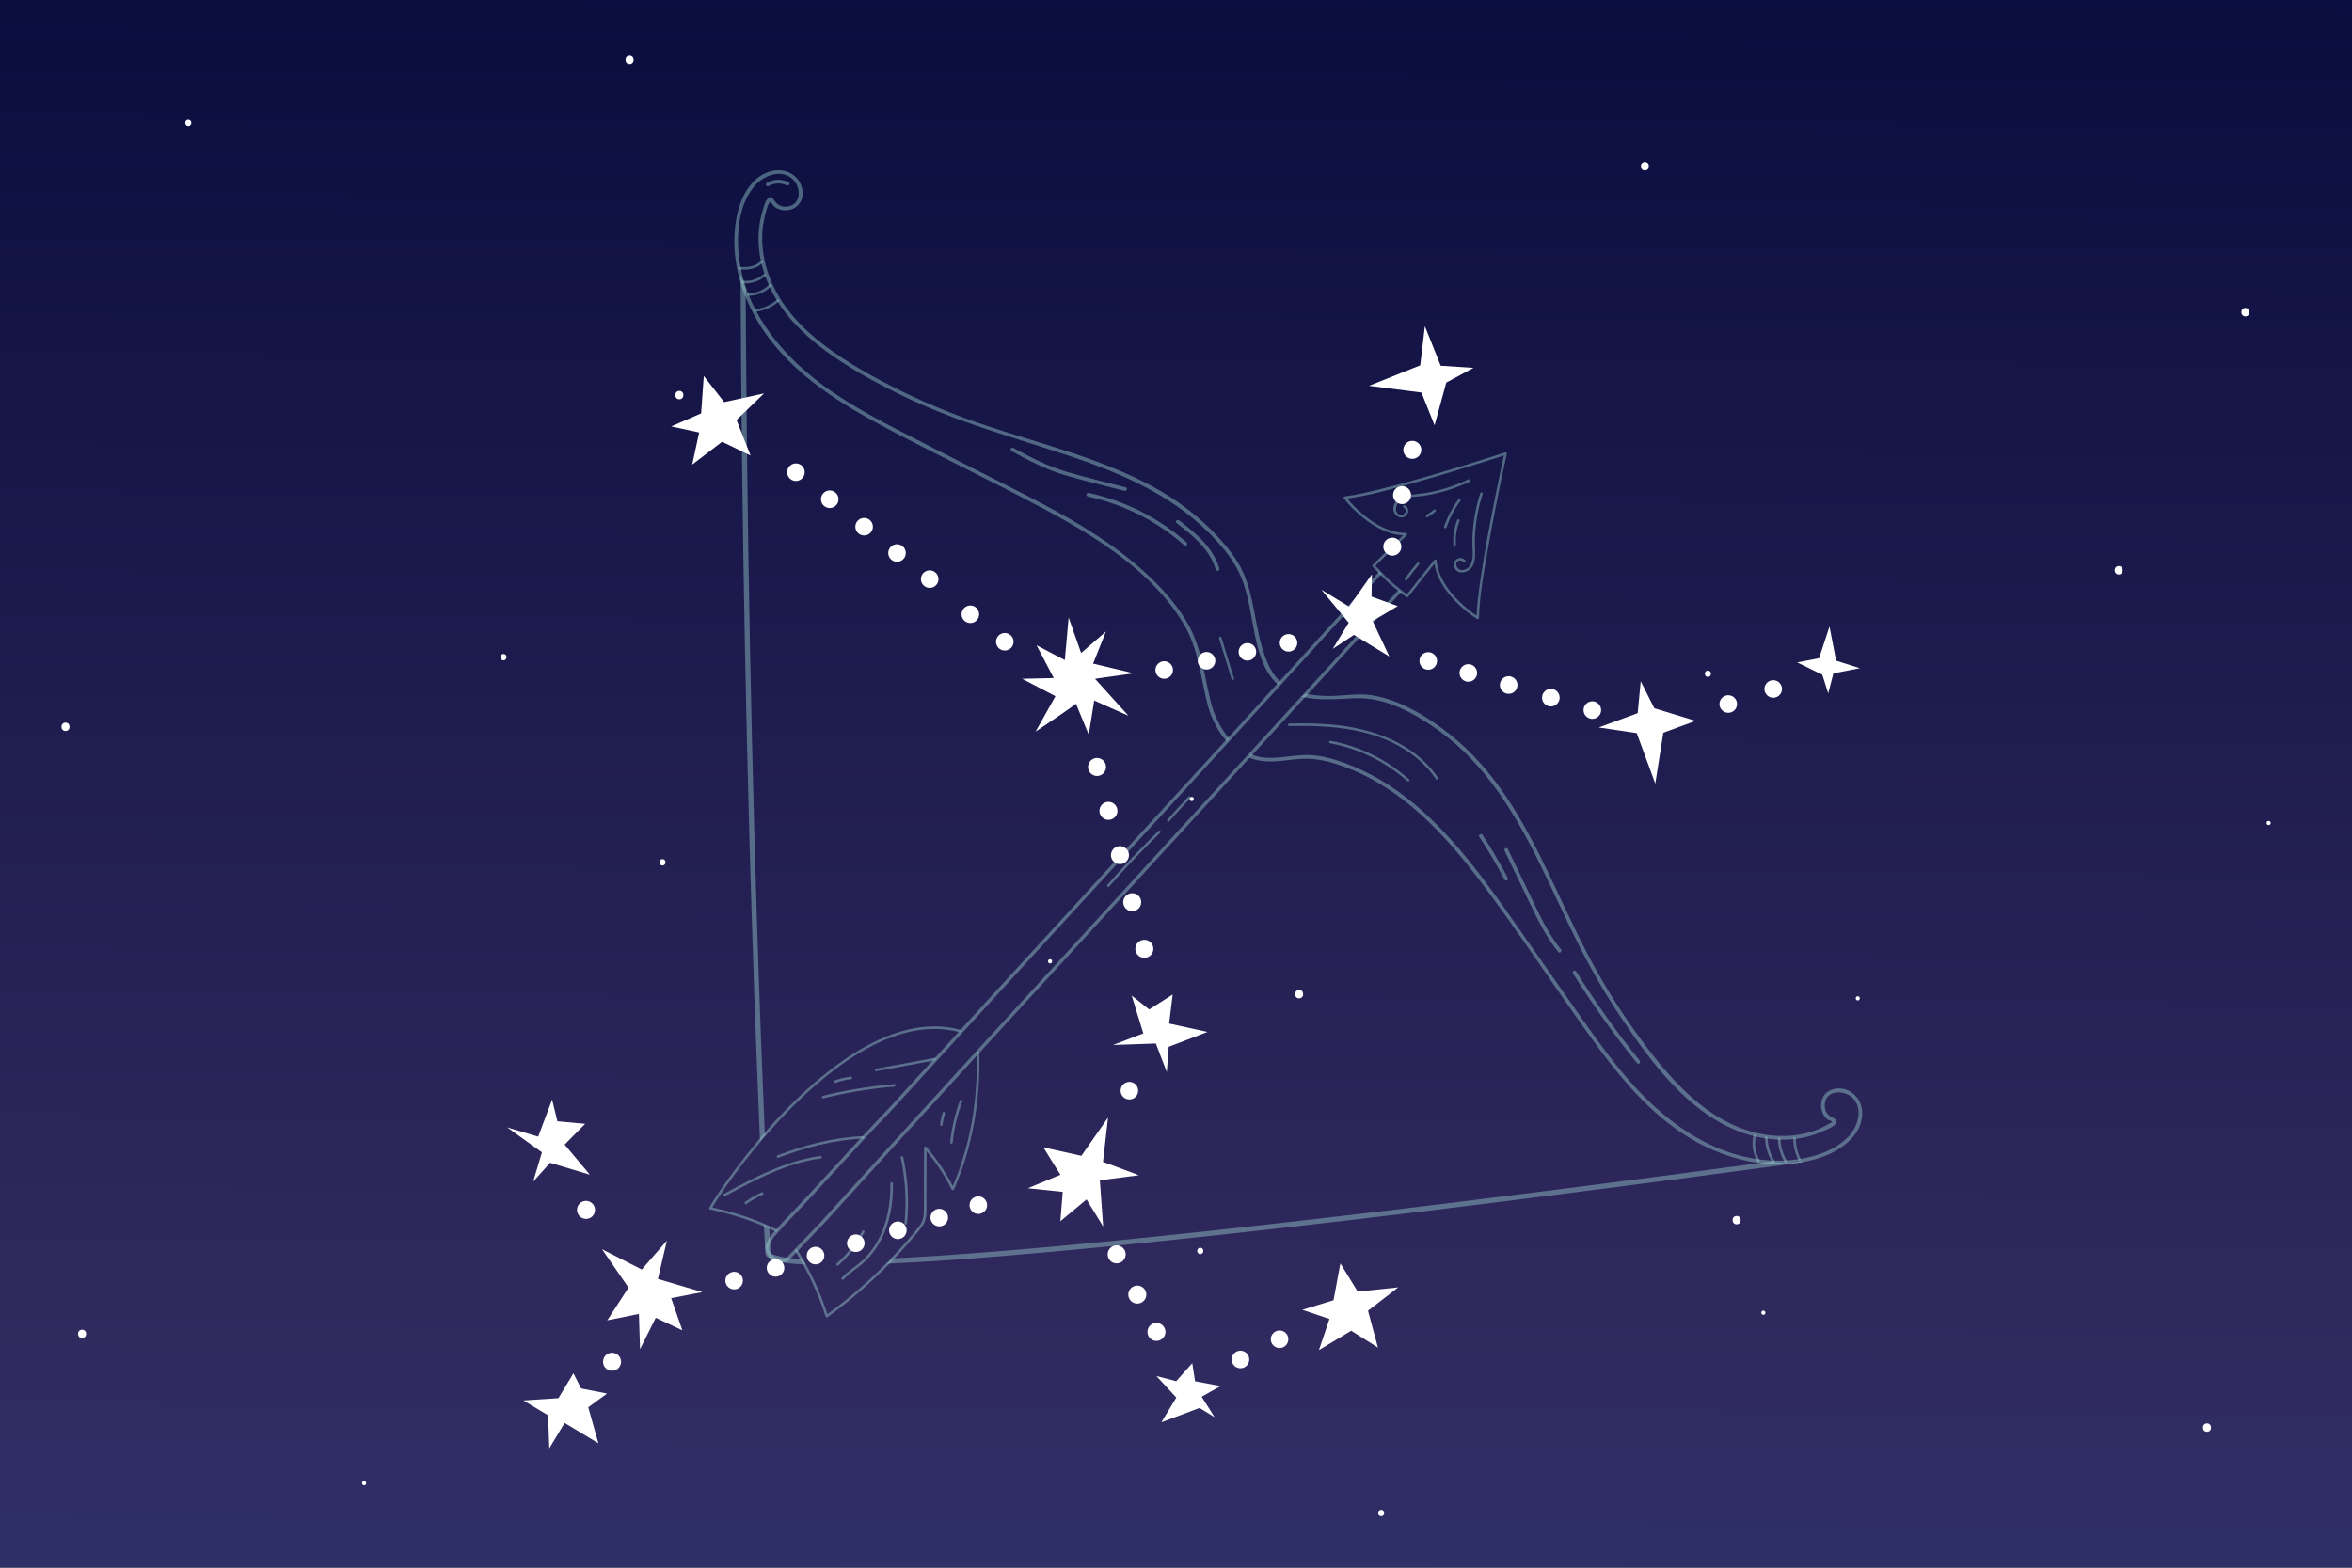 <?xml version="1.0" encoding="UTF-8"?>
<svg xmlns="http://www.w3.org/2000/svg" xmlns:xlink="http://www.w3.org/1999/xlink" viewBox="0 0 1200 800">
  <rect x="0" y="0" width="1200" height="800" fill="#808080" stroke="none"/>
  <defs>
    <style>
      .cls-1 {
        fill: #fff;
      }

      .cls-2 {
        fill: #a1d9d4;
        opacity: .42;
      }

      .cls-3 {
        fill: url(#linear-gradient);
      }
    </style>
    <linearGradient id="linear-gradient" x1="602.81" y1="-184.53" x2="594.43" y2="1557.45" gradientUnits="userSpaceOnUse">
      <stop offset="0" stop-color="#000536"/>
      <stop offset=".49" stop-color="#30295e"/>
      <stop offset="1" stop-color="#215699"/>
    </linearGradient>
  </defs>
  <g id="bg">
    <rect class="cls-3" width="1200" height="800"/>
  </g>
  <g id="object">
    <g>
      <path class="cls-1" d="m346.6,203.76c2.75,0,2.76-4.28,0-4.28s-2.76,4.28,0,4.28h0Z"/>
      <path class="cls-1" d="m321.21,32.78c2.75,0,2.76-4.28,0-4.28s-2.76,4.28,0,4.28h0Z"/>
      <path class="cls-1" d="m96.06,64.41c2.06,0,2.07-3.21,0-3.21s-2.07,3.21,0,3.21h0Z"/>
      <path class="cls-1" d="m256.88,336.96c2.06,0,2.07-3.21,0-3.21s-2.07,3.21,0,3.21h0Z"/>
      <path class="cls-1" d="m612.38,639.97c2.06,0,2.07-3.21,0-3.21s-2.07,3.21,0,3.21h0Z"/>
      <path class="cls-1" d="m1080.97,293.15c2.75,0,2.76-4.28,0-4.28s-2.76,4.28,0,4.28h0Z"/>
      <path class="cls-1" d="m871.38,345.42c2.06,0,2.07-3.21,0-3.21s-2.07,3.21,0,3.21h0Z"/>
      <path class="cls-1" d="m839.22,86.95c2.75,0,2.76-4.28,0-4.28s-2.76,4.28,0,4.28h0Z"/>
      <path class="cls-1" d="m1145.62,161.43c2.75,0,2.76-4.28,0-4.28s-2.76,4.28,0,4.28h0Z"/>
      <path class="cls-1" d="m1157.47,421.06c1.38,0,1.38-2.14,0-2.14s-1.38,2.14,0,2.14h0Z"/>
      <path class="cls-1" d="m947.83,510.53c1.38,0,1.38-2.14,0-2.14s-1.38,2.14,0,2.14h0Z"/>
      <path class="cls-1" d="m608.03,408.8c1.38,0,1.38-2.14,0-2.14s-1.38,2.14,0,2.14h0Z"/>
      <path class="cls-1" d="m535.76,491.64c1.38,0,1.38-2.14,0-2.14s-1.38,2.14,0,2.14h0Z"/>
      <path class="cls-1" d="m899.67,670.96c1.38,0,1.38-2.14,0-2.14s-1.38,2.14,0,2.14h0Z"/>
      <path class="cls-1" d="m704.69,773.69c2.06,0,2.07-3.21,0-3.21s-2.07,3.21,0,3.21h0Z"/>
      <path class="cls-1" d="m185.78,757.94c1.38,0,1.38-2.14,0-2.14s-1.38,2.14,0,2.14h0Z"/>
      <path class="cls-1" d="m41.89,682.83c2.75,0,2.76-4.28,0-4.28s-2.76,4.28,0,4.28h0Z"/>
      <path class="cls-1" d="m886.04,624.79c2.75,0,2.76-4.28,0-4.28s-2.76,4.28,0,4.28h0Z"/>
      <path class="cls-1" d="m1126.01,730.65c2.75,0,2.76-4.28,0-4.28s-2.76,4.28,0,4.28h0Z"/>
      <path class="cls-1" d="m33.43,373.04c2.75,0,2.76-4.28,0-4.28s-2.76,4.28,0,4.28h0Z"/>
      <path class="cls-1" d="m662.82,509.46c2.75,0,2.76-4.28,0-4.28s-2.76,4.28,0,4.28h0Z"/>
      <path class="cls-1" d="m337.99,441.64c2.06,0,2.07-3.21,0-3.21s-2.07,3.21,0,3.21h0Z"/>
    </g>
    <g>
      <g>
        <path class="cls-2" d="m387.77,582.25c.82-.99,1.65-1.97,2.47-2.96-.65-15.26-1.27-30.53-1.85-45.8-.88-23.39-1.68-46.78-2.4-70.18-.87-28.19-1.63-56.37-2.3-84.56-.77-32.55-1.4-65.1-1.9-97.66-.56-36.56-.96-73.13-1.2-109.69-.05-8.01-.09-16.01-.13-24.02-.96-2.34-1.85-4.79-2.62-7.31.12,30,.34,60,.68,90,.39,34.61.93,69.21,1.61,103.82.6,30.58,1.32,61.17,2.17,91.74.71,25.75,1.5,51.5,2.39,77.24.71,20.61,1.49,41.22,2.33,61.83.24,5.85.49,11.7.74,17.55Z"/>
        <path class="cls-2" d="m914.79,593.48c-3.14.27-6.31-.03-9.4-.53-.38-.06-.68-.2-.92-.38-6.55.89-13.1,1.78-19.66,2.66-12.44,1.67-24.89,3.32-37.33,4.96-15.78,2.07-31.57,4.12-47.36,6.14-18.25,2.33-36.5,4.62-54.76,6.87-19.61,2.41-39.22,4.78-58.84,7.08-20.1,2.36-40.21,4.65-60.33,6.85-19.74,2.16-39.49,4.24-59.25,6.19-18.26,1.8-36.53,3.49-54.81,5-15.93,1.31-31.87,2.49-47.83,3.38-2.96.16-5.92.32-8.89.46-.92,1.16-2,2.05-3.21,2.73,11.41-.5,22.81-1.2,34.2-2,17.29-1.22,34.55-2.67,51.81-4.24,19.26-1.76,38.5-3.67,57.74-5.68,20.1-2.1,40.19-4.31,60.28-6.59,20.17-2.29,40.32-4.66,60.47-7.09,19.09-2.3,38.17-4.65,57.25-7.05,17.23-2.16,34.45-4.36,51.66-6.6,14.25-1.85,28.49-3.72,42.74-5.61,10.48-1.39,20.96-2.8,31.43-4.22,5.63-.76,11.25-1.53,16.87-2.31.72-.1,1.43-.2,2.15-.3.54-.07.82-.39.91-.77-1.62.46-3.24.91-4.93,1.05Z"/>
        <path class="cls-2" d="m410.36,644.12c-.09-.09-.19-.19-.29-.28-.41-.38-.61-.8-.66-1.22-2.82-.19-5.62-.46-8.4-.89-2.18-.33-5.17-.93-6.76-1.67-.34-.16-.7-.43-1.05-.55,0,0,0,0-.01,0,.06.13.07.31-.07.57.06-.13.02-.39-.02-.61-.45-.18-.2-.25-.01-.1,0-.05-.02-.11-.01-.15.06-4.31-.34-8.69-.64-13.02-.05-.02-.11-.04-.17-.06-.23-.04-.46-.12-.7-.24-.14-.08-.29-.15-.44-.22-.47-.21-.93-.43-1.39-.68.16,3.14.31,6.29.48,9.43.09,1.69.11,3.4.27,5.09.14,1.51,1.14,2.18,2.48,2.79,5.4,2.5,12.14,2.63,17.98,2.93-.23-.37-.43-.74-.6-1.12Z"/>
      </g>
      <g>
        <g>
          <path class="cls-2" d="m627.28,376.99c-4.33-4.91-7.41-11.16-9.19-17.48-3.69-14-4.71-28.48-12.1-41.31-7.03-12.2-17.37-22.72-28.18-31.61-22.91-18.86-50.06-31.66-76.33-45.05-13.88-7.08-27.79-14.1-41.64-21.25-12.32-6.35-24.55-12.96-35.96-20.86-22.52-15.58-41.98-37.53-46.46-65.4-2.01-12.52-1.11-28.83,7.42-38.99,4.43-5.27,13.34-9.03,19.32-3.87,4.91,4.24,4.86,13.73-2.92,14.27-3,.21-4.83-1.09-6.38-3.43-.74-1.13-1.55-2.04-2.89-.93-1.68,1.39-2.62,5.58-3.19,7.57-.85,2.94-1.38,5.98-1.63,9.03-1.03,12.56,2.8,25.39,9.45,35.99,7.07,11.26,17.19,20.28,28.03,27.82,11.82,8.21,24.64,15.11,37.61,21.32,27,12.92,55.64,20.6,83.92,30.04,27.75,9.26,55.11,21.39,74.97,43.61,4.96,5.55,9.45,11.5,12.25,18.45,2.52,6.26,3.82,12.92,5.06,19.53,2.19,11.65,4.22,26.8,13.72,35.08.29-.59.84-1.03,1.66-1.09-5.01-4.25-7.6-10.61-9.53-16.83-2.07-6.67-3.22-13.55-4.54-20.4-1.3-6.7-2.87-13.38-5.75-19.6-2.91-6.26-7.25-11.74-11.85-16.85-9.66-10.71-21.33-19.53-33.98-26.42-26.48-14.4-56.01-21.48-84.42-30.93-15.18-5.05-30.01-11-44.36-18.09-13.3-6.57-26.53-13.83-38.39-22.79-11.41-8.61-21.7-19.33-27.38-32.63-2.81-6.58-4.53-13.68-4.73-20.85-.1-3.5.16-7.01.85-10.44.28-1.39,1.84-9.59,3.52-9.53-.03,0,1.47,2.09,1.68,2.27.65.58,1.41,1.01,2.21,1.33,1.94.78,4.15.87,6.16.32,4.29-1.17,6.67-5.2,6.18-9.54-.53-4.67-3.93-8.72-8.44-10.04-5.53-1.62-11.62.56-15.73,4.37-9.01,8.37-11.14,23.33-10.55,35,.64,12.92,4.98,25.48,11.45,36.61,14.28,24.53,38.77,40.46,63.21,53.57,27.69,14.85,56.15,28.22,83.82,43.08,26.58,14.28,54.66,31.74,70.6,58.26,7.73,12.87,8.67,27.54,12.4,41.7,1.91,6.78,5.18,13.45,9.9,18.66.07-.7.44-1.36,1.11-1.68Z"/>
          <path class="cls-2" d="m949.98,566.18c-.68-4.97-4.01-9.1-8.93-10.39-4.28-1.12-9.28.29-11.16,4.57-1.56,3.56-.73,8.43,2.47,10.83.56.42,1.86.67,2.29,1.12.36.37-.56.62-1.12.96-.76.46-1.52.9-2.31,1.32-3.17,1.68-6.56,2.92-10.04,3.76-6.91,1.66-14.19,1.73-21.19.56-14.23-2.38-26.81-9.9-37.42-19.44-10.81-9.72-19.87-21.33-28.3-33.12-9.18-12.83-17.43-26.32-24.71-40.32-13.77-26.47-24.43-54.66-41.13-79.54-8.05-11.99-17.53-22.93-28.89-31.89-11.19-8.81-24.82-17.29-39.08-19.73-7.49-1.28-15.03.32-22.55.31-3.87,0-8.06-.35-12.08-1.25-.26.76-.91,1.37-1.95,1.37-.05,0-.1-.01-.15-.02-.03.04-.07.07-.1.11,8.86,2.32,18.84,1.31,27.66.93,15.47-.66,30.11,7.53,42.37,16.23,24.13,17.13,39.41,42.72,52.23,68.8,6.42,13.06,12.34,26.36,18.85,39.38,6.68,13.38,14.13,26.35,22.47,38.76,14.88,22.12,32.8,46.54,58.2,57.16,11.2,4.68,23.92,6.36,35.83,3.63,2.94-.68,5.8-1.64,8.55-2.89,1.89-.86,5.85-2.23,6.9-4.2.73-1.36-.11-2.05-1.26-2.61-2.88-1.4-4.52-3.21-4.43-6.67.19-7.69,9.72-8.02,14.18-3.67,5.95,5.82,2.41,15.48-2.72,20.42-9.55,9.19-25.01,12.03-37.78,11.57-28.47-1.03-52.76-17.88-71.26-38.36-9.47-10.48-17.77-21.93-25.89-33.47-9.17-13.02-18.27-26.08-27.41-39.12-16.57-23.65-32.85-48.12-54.5-67.52-10.32-9.25-21.9-17.15-34.72-22.5-6.49-2.7-13.32-5.04-20.34-5.8-7.99-.87-15.85,1.59-23.83,1.27-3.14-.13-6.04-.8-8.71-1.9.03.66-.21,1.34-.71,1.77,1.15.47,2.33.87,3.57,1.18,7.42,1.9,15,.02,22.47-.51,8.26-.58,16.14,1.59,23.8,4.5,28.68,10.9,50.21,34.21,68.29,58.16,19.1,25.32,36.47,51.94,54.95,77.71,16.04,22.39,34.24,45.08,59.54,57.37,11.89,5.77,25.08,9.3,38.35,9.11,12.18-.17,26.48-3.44,35.52-12.16,4.23-4.08,6.97-9.84,6.16-15.81Z"/>
        </g>
        <path class="cls-2" d="m622.08,290.13c-3.07-10.79-11.98-18-20.49-24.59-.95-.74-2.29.59-1.34,1.34,8.22,6.37,17.03,13.32,20,23.76.33,1.17,2.16.67,1.82-.5h0Z"/>
        <path class="cls-2" d="m605.45,276.85c-14.18-12.53-31.46-21.3-49.96-25.31-1.18-.26-1.69,1.56-.5,1.82,18.18,3.94,35.18,12.5,49.13,24.82.91.8,2.25-.53,1.34-1.34h0Z"/>
        <path class="cls-2" d="m574.27,248.69c-9.95-2.59-19.97-4.98-29.84-7.86-9.73-2.83-18.58-7.41-27.42-12.27-1.07-.59-2.02,1.05-.95,1.63,8.8,4.83,17.62,9.43,27.28,12.28,10.05,2.97,20.29,5.39,30.43,8.03,1.18.31,1.68-1.51.5-1.82h0Z"/>
        <path class="cls-2" d="m402.35,92.98c-3.59-1.76-7.68-1.66-11.16.33-1.05.6-.1,2.24.95,1.63,2.86-1.64,6.28-1.79,9.25-.33,1.09.53,2.05-1.1.95-1.63h0Z"/>
        <path class="cls-2" d="m754.76,427.01c4.64,7.1,8.93,14.42,12.87,21.93.57,1.08,2.2.12,1.63-.95-3.94-7.51-8.24-14.82-12.87-21.93-.66-1.01-2.3-.07-1.63.95h0Z"/>
        <path class="cls-2" d="m767.64,434.17c4.48,9.32,8.96,18.64,13.45,27.96,3.99,8.28,8.1,16.55,13.98,23.69.77.94,2.1-.4,1.34-1.34-5.89-7.15-9.94-15.53-13.93-23.83-4.4-9.14-8.8-18.29-13.19-27.43-.53-1.09-2.16-.14-1.63.95h0Z"/>
        <path class="cls-2" d="m802.55,496.73c9.94,15.93,20.86,31.22,32.67,45.82.76.94,2.09-.4,1.34-1.34-11.71-14.47-22.51-29.65-32.37-45.44-.64-1.03-2.28-.08-1.63.95h0Z"/>
      </g>
      <path class="cls-2" d="m498.34,537.1c.68,23.64-3.19,47.59-12.73,69.32h1.12c-3.81-7.64-8.57-14.74-14.15-21.2-.38-.44-1.1-.07-1.11.46-.03,7.45-.06,14.91-.09,22.36-.01,3.55.07,7.11-.06,10.66-.07,1.85-.32,3.66-1.22,5.31-.83,1.53-1.99,2.85-3.08,4.18-8.44,10.28-17.72,19.87-27.71,28.66-5.71,5.02-11.65,9.77-17.8,14.24.32.13.63.26.95.39-3.79-11.81-9.02-23.1-15.57-33.63-.44-.71-1.56-.06-1.12.65,6.5,10.43,11.68,21.61,15.44,33.32.12.36.6.65.95.39,11.11-8.09,21.56-17.07,31.19-26.88,4.89-4.99,9.58-10.18,14.03-15.56,1.89-2.28,4.03-4.58,4.79-7.52.85-3.3.46-7,.48-10.37.03-8.73.07-17.46.1-26.2-.37.15-.74.31-1.11.46,5.51,6.38,10.18,13.4,13.94,20.94.2.41.93.44,1.12,0,9.64-21.94,13.6-46.09,12.91-69.97-.02-.83-1.32-.84-1.3,0h0Z"/>
      <path class="cls-2" d="m489.82,525.46c-22.97-6.14-46.04,5.39-64.03,18.86-19.18,14.36-35.58,32.46-49.97,51.53-4.95,6.57-9.82,13.3-13.96,20.42-.2.34-.03.86.39.95,11.59,2.44,22.78,6.08,33.43,11.28.75.36,1.4-.75.65-1.12-10.75-5.25-22.04-8.95-33.74-11.41.13.32.26.63.39.95,3.49-6,7.52-11.71,11.63-17.3,6.41-8.72,13.27-17.13,20.54-25.15,8.29-9.14,17.15-17.81,26.78-25.54,9.52-7.64,19.92-14.52,31.31-19.02,11.52-4.56,24.12-6.45,36.24-3.21.81.22,1.15-1.03.34-1.25h0Z"/>
      <path class="cls-2" d="m398.53,644.23c-2.57,0-5.01-1.33-6.43-3.21-1.26-1.89-2.31-4.21-.73-7.38,1.35-2.7,3.3-4.8,5.18-6.82.91-.98,1.85-1.99,2.69-3.05l.05-.06c9.38-9.71,18.27-19.42,26.87-28.81,8.6-9.4,17.5-19.12,26.9-28.84,35.35-38.83,70.6-77.27,104.68-114.44,47.85-52.18,97.33-106.13,145.9-159.91l1.27,1.15c-48.58,53.78-98.06,107.73-145.91,159.92-34.09,37.17-69.33,75.61-104.7,114.45-9.4,9.73-18.29,19.44-26.88,28.83-8.59,9.39-17.48,19.1-26.87,28.81-.88,1.09-1.83,2.12-2.75,3.11-1.88,2.03-3.66,3.94-4.9,6.42-1.12,2.24-.57,3.87.59,5.62,1.61,2.14,4.97,3.38,7.82,1.73,2.88-2.88,5.65-5.81,8.33-8.65,2.71-2.87,5.51-5.84,8.44-8.76,55.8-61.56,111.24-122.03,164.85-180.52,42.68-46.56,86.81-94.7,130.55-142.76l1.27,1.16c-43.74,48.07-87.88,96.21-130.56,142.77-53.61,58.48-109.05,118.96-164.88,180.54-2.94,2.94-5.73,5.9-8.43,8.76-2.71,2.87-5.51,5.84-8.44,8.76l-.17.13c-1.22.73-2.51,1.05-3.77,1.05Z"/>
      <path class="cls-2" d="m754.58,315.31c.4-12.79,2.86-25.61,5.1-38.17,2.24-12.59,4.74-25.14,7.39-37.65.55-2.61,1.11-5.22,1.68-7.82.1-.46-.3-.96-.8-.8-7.07,2.32-14.17,4.54-21.27,6.73-13.64,4.19-27.34,8.24-41.19,11.71-6.38,1.59-12.82,3.16-19.34,4.02-.42.06-.9.53-.56.97,2.77,3.63,6.14,6.9,9.68,9.77,6.26,5.09,13.82,9.21,22.09,9.17-.15-.37-.31-.74-.46-1.11-5.53,5.37-11.05,10.75-16.58,16.12-.25.24-.24.67,0,.92,2.7,2.73,5.29,5.66,8.13,8.23,2.85,2.57,6.02,4.86,9,7.27.25.2.68.3.92,0,4.8-6.04,9.59-12.07,14.39-18.11-.37-.15-.74-.31-1.11-.46.78,8.23,5.6,15.36,11.3,21.09,3.2,3.22,6.79,6.27,10.67,8.66.71.44,1.36-.68.65-1.12-3.59-2.21-6.9-5-9.89-7.94-5.66-5.56-10.66-12.58-11.43-20.69-.05-.49-.72-.94-1.11-.46-4.8,6.04-9.59,12.07-14.39,18.11h.92c-2.99-2.41-6.16-4.7-9-7.27-2.85-2.58-5.43-5.5-8.13-8.23v.92c5.53-5.37,11.05-10.75,16.58-16.12.4-.39.1-1.11-.46-1.11-8.16.04-15.64-4.18-21.75-9.27-3.13-2.61-6.64-6.07-8.89-9.03-.19.32-.37.65-.56.97,12.68-1.68,25.17-5.36,37.44-8.84,12.43-3.52,24.79-7.29,37.1-11.21,2.54-.81,5.08-1.62,7.61-2.45-.27-.27-.53-.53-.8-.8-1.63,7.37-3.15,14.77-4.64,22.18-2.83,14.12-5.52,28.28-7.57,42.54-.92,6.38-1.8,12.82-2,19.28-.03.83,1.27.83,1.3,0Z"/>
      <path class="cls-2" d="m459.57,590.84c2.38,11.02,3.01,22.33,1.88,33.54-.08.83,1.21.82,1.3,0,1.14-11.33.48-22.76-1.92-33.89-.18-.81-1.43-.47-1.25.34h0Z"/>
      <path class="cls-2" d="m454.3,603.91c.09,9.92-1.5,20.01-6.28,28.82-2.16,3.98-4.91,7.63-8.26,10.69-3.31,3.02-7.28,5.24-10.29,8.6-.55.62.36,1.54.92.92,3.24-3.62,7.57-5.97,11.06-9.32,3.21-3.09,5.87-6.75,7.95-10.69,4.69-8.91,6.3-19.03,6.21-29.01,0-.83-1.3-.84-1.3,0h0Z"/>
      <path class="cls-2" d="m439.88,628.22c-3.35,6.25-7.73,11.83-13,16.57-.62.56.3,1.47.92.92,5.35-4.81,9.81-10.49,13.2-16.83.39-.73-.72-1.39-1.12-.65h0Z"/>
      <path class="cls-2" d="m486.08,583.05c.73-7.21,2.39-14.28,4.92-21.07.29-.78-.96-1.12-1.25-.34-2.58,6.9-4.23,14.08-4.97,21.41-.08.83,1.21.82,1.3,0h0Z"/>
      <path class="cls-2" d="m480.96,573.96c.18-1.95.59-3.85,1.19-5.72.26-.8-.99-1.14-1.25-.34-.64,1.98-1.04,3.99-1.24,6.06-.08.83,1.22.82,1.3,0h0Z"/>
      <path class="cls-2" d="m476.57,539.87c-9.92,1.84-19.84,3.69-29.76,5.53-.82.15-.47,1.4.34,1.25,9.92-1.85,19.84-3.69,29.77-5.54.82-.15.47-1.4-.34-1.25h0Z"/>
      <path class="cls-2" d="m456.26,553.22c-12.28,1.03-24.46,3.03-36.43,5.98-.81.2-.47,1.45.34,1.25,11.86-2.92,23.92-4.91,36.09-5.93.83-.07.83-1.37,0-1.3h0Z"/>
      <path class="cls-2" d="m434.13,549.41c-2.88.34-5.66.98-8.37,1.99-.77.29-.44,1.54.34,1.25,2.6-.97,5.27-1.63,8.03-1.95.82-.1.83-1.39,0-1.3h0Z"/>
      <path class="cls-2" d="m440.22,579.78c-14.96.62-29.52,4.48-43.46,9.78-.77.29-.44,1.55.34,1.25,13.83-5.25,28.27-9.11,43.12-9.73.83-.03.84-1.33,0-1.3h0Z"/>
      <path class="cls-2" d="m418.48,589.91c-17.8,2.44-33.83,11.03-49.41,19.48-.73.4-.08,1.52.65,1.12,15.49-8.4,31.41-16.92,49.1-19.35.82-.11.47-1.36-.34-1.25h0Z"/>
      <path class="cls-2" d="m380.81,614.45c2.62-1.9,5.41-3.51,8.37-4.84.76-.34.1-1.46-.65-1.12-2.96,1.32-5.74,2.94-8.37,4.84-.67.48-.02,1.61.65,1.12h0Z"/>
      <path class="cls-2" d="m565.9,452.43c8.34-9.52,17.05-18.7,26.12-27.52.6-.58-.32-1.5-.92-.92-9.07,8.82-17.78,18-26.12,27.52-.55.62.37,1.54.92.92h0Z"/>
      <path class="cls-2" d="m596.51,419.23c3.5-4.03,7.09-7.99,10.76-11.86.57-.6-.34-1.52-.92-.92-3.67,3.88-7.26,7.83-10.76,11.86-.54.63.37,1.55.92.92h0Z"/>
      <path class="cls-2" d="m747.7,286.16c-2.17-3.25-6.98-.49-5.8,3.11,1.49,4.55,7.27,3.08,9.26-.16,1.38-2.25,1.51-4.94,1.44-7.5-.08-3.28-.15-6.54.06-9.82.44-6.71,1.75-13.32,3.81-19.71.26-.8-.99-1.14-1.25-.34-2.63,8.16-4.02,16.7-4.03,25.28,0,3.95,1.14,9.36-1.96,12.49-1.52,1.53-4.44,2.15-5.78.04-.55-.86-.71-2.19.11-2.95.85-.79,2.37-.76,3.03.23.46.69,1.58.04,1.12-.65h0Z"/>
      <path class="cls-2" d="m716.12,259.04c2.41,1.17.52,4.4-1.87,3.64-2.92-.93-2.29-4.62-.63-6.36,2.96-3.1,8.33-2.66,12.23-3.22,8.34-1.19,16.43-3.71,24.02-7.35.75-.36.1-1.48-.65-1.12-5.8,2.78-11.91,4.89-18.2,6.23-3.23.69-6.49,1.13-9.77,1.47-2.59.27-5.28.62-7.47,2.16-1.76,1.24-3,3.2-2.88,5.41.1,1.99,1.44,3.69,3.41,4.11,3.68.78,5.99-4.4,2.46-6.11-.75-.36-1.4.75-.65,1.12h0Z"/>
      <path class="cls-2" d="m742.82,277.9c-.31-4.17.33-8.25,1.88-12.13.31-.77-.94-1.11-1.25-.34-1.59,3.98-2.24,8.2-1.93,12.48.06.83,1.36.83,1.3,0h0Z"/>
      <path class="cls-2" d="m738.02,269.12c1.66-4.88,4.06-9.43,7.14-13.56.5-.67-.63-1.32-1.12-.65-3.15,4.22-5.58,8.88-7.27,13.87-.27.79.98,1.13,1.25.34h0Z"/>
      <path class="cls-2" d="m728.43,263.91c1.41-.84,2.74-1.8,3.99-2.87.64-.54-.28-1.45-.92-.92-1.17.99-2.41,1.88-3.73,2.66-.71.43-.06,1.55.65,1.12h0Z"/>
      <path class="cls-2" d="m717.96,295.9c1.88-2.7,3.89-5.3,6.04-7.79.54-.63-.37-1.55-.92-.92-2.22,2.58-4.3,5.26-6.24,8.06-.48.69.65,1.33,1.12.65h0Z"/>
      <path class="cls-2" d="m678.57,379.3c14.61,2.7,28.3,9.39,39.38,19.29.62.55,1.54-.36.92-.92-11.25-10.05-25.12-16.88-39.95-19.62-.82-.15-1.16,1.1-.34,1.25h0Z"/>
      <path class="cls-2" d="m657.79,370.51c21.7-.51,44.89,1.23,62.89,14.68,4.61,3.45,8.67,7.6,11.9,12.37.47.69,1.59.04,1.12-.65-12.24-18.06-34.08-25.48-54.95-27.23-6.97-.58-13.98-.62-20.97-.46-.83.02-.84,1.32,0,1.3h0Z"/>
      <path class="cls-2" d="m629.58,346.18c-2.13-6.94-4.26-13.88-6.38-20.81-.24-.79-1.49-.46-1.25.34,2.13,6.94,4.26,13.88,6.38,20.81.24.79,1.49.46,1.25-.34h0Z"/>
      <path class="cls-2" d="m377.24,137.54c4.28.19,8.89-.12,11.91-3.55.55-.62-.36-1.54-.92-.92-2.79,3.17-7.06,3.34-10.99,3.17-.83-.04-.83,1.26,0,1.3h0Z"/>
      <path class="cls-2" d="m379.15,144.54c4.18.4,8.23-.96,11.37-3.73.63-.55-.29-1.47-.92-.92-2.9,2.55-6.62,3.72-10.45,3.35-.83-.08-.82,1.22,0,1.3h0Z"/>
      <path class="cls-2" d="m381.8,150.99c4.37-.03,8.47-1.74,11.56-4.84.59-.59-.33-1.51-.92-.92-2.85,2.86-6.6,4.44-10.64,4.46-.83,0-.84,1.3,0,1.3h0Z"/>
      <path class="cls-2" d="m385.33,159.08c4.51-.49,8.62-2.27,12.04-5.26.63-.55-.29-1.46-.92-.92-3.14,2.74-6.98,4.43-11.13,4.88-.82.09-.83,1.38,0,1.3h0Z"/>
      <path class="cls-2" d="m894.61,579.49c-1.01,4.53-.32,9.15,1.97,13.18.41.72,1.53.07,1.12-.65-2.12-3.72-2.77-8-1.84-12.18.18-.81-1.07-1.16-1.25-.34h0Z"/>
      <path class="cls-2" d="m900.51,580.56c.15,4.39,1.37,8.6,3.6,12.39.42.72,1.54.07,1.12-.65-2.11-3.6-3.27-7.56-3.42-11.73-.03-.83-1.32-.84-1.3,0h0Z"/>
      <path class="cls-2" d="m911.62,592.24c-2.02-3.4-3.12-7.14-3.24-11.09-.02-.83-1.32-.84-1.3,0,.12,4.17,1.27,8.16,3.41,11.75.43.72,1.55.06,1.12-.65h0Z"/>
      <path class="cls-2" d="m914.94,581c.02,3.84.9,7.52,2.6,10.95.37.75,1.49.09,1.12-.65-1.6-3.23-2.41-6.69-2.43-10.3,0-.83-1.3-.84-1.3,0h0Z"/>
    </g>
    <g>
      <polygon class="cls-1" points="551.73 589.82 565.33 570.3 562.77 592.9 581.08 599.72 561.15 602.31 562.85 625.9 554.35 612.08 541 623.2 542.21 608.23 524.39 606.36 541.03 599.5 532.32 585.52 551.73 589.82"/>
      <path class="cls-1" d="m714.84,277.87c.6,2.47-.9,4.95-3.37,5.56-2.47.6-4.95-.9-5.56-3.37-.6-2.47.9-4.95,3.37-5.56,2.47-.6,4.95.9,5.56,3.37Z"/>
      <path class="cls-1" d="m719.8,251.56c.6,2.47-.9,4.95-3.37,5.56-2.47.6-4.95-.9-5.56-3.37s.9-4.95,3.37-5.56c2.47-.6,4.95.9,5.56,3.37Z"/>
      <path class="cls-1" d="m725.04,228.47c.6,2.47-.9,4.95-3.37,5.56-2.47.6-4.95-.9-5.56-3.37-.6-2.47.9-4.95,3.37-5.56,2.47-.6,4.95.9,5.56,3.37Z"/>
      <path class="cls-1" d="m573.08,643.26c-1.74,1.85-4.65,1.94-6.5.2-1.85-1.74-1.94-4.65-.2-6.5s4.65-1.94,6.5-.2c1.85,1.74,1.94,4.65.2,6.5Z"/>
      <path class="cls-1" d="m583.61,663.78c-1.74,1.85-4.65,1.94-6.5.2-1.85-1.74-1.94-4.65-.2-6.5,1.74-1.85,4.65-1.94,6.5-.2,1.85,1.74,1.94,4.65.2,6.5Z"/>
      <path class="cls-1" d="m593.38,682.83c-1.74,1.85-4.65,1.94-6.5.2-1.85-1.74-1.94-4.65-.2-6.5,1.74-1.85,4.65-1.94,6.5-.2s1.94,4.65.2,6.5Z"/>
      <path class="cls-1" d="m311.05,699.34c-2.45-.67-3.89-3.2-3.21-5.65.67-2.45,3.2-3.89,5.65-3.21,2.45.67,3.89,3.2,3.21,5.65-.67,2.45-3.2,3.89-5.65,3.21Z"/>
      <path class="cls-1" d="m807.93,362.59c-.13-2.47,1.77-4.58,4.25-4.71,2.47-.13,4.58,1.77,4.71,4.25.13,2.47-1.77,4.58-4.25,4.71-2.47.13-4.58-1.77-4.71-4.25Z"/>
      <path class="cls-1" d="m786.77,356.25c-.13-2.47,1.77-4.58,4.25-4.71,2.47-.13,4.58,1.77,4.71,4.25.13,2.47-1.77,4.58-4.25,4.71s-4.58-1.77-4.71-4.25Z"/>
      <path class="cls-1" d="m765.25,349.81c-.13-2.47,1.77-4.58,4.25-4.71,2.47-.13,4.58,1.77,4.71,4.25.13,2.47-1.77,4.58-4.25,4.71-2.47.13-4.58-1.77-4.71-4.25Z"/>
      <path class="cls-1" d="m744.67,343.64c-.13-2.47,1.77-4.58,4.25-4.71,2.47-.13,4.58,1.77,4.71,4.25.13,2.47-1.77,4.58-4.25,4.71-2.47.13-4.58-1.77-4.71-4.25Z"/>
      <path class="cls-1" d="m724.22,337.52c-.13-2.47,1.77-4.58,4.25-4.71,2.47-.13,4.58,1.77,4.71,4.25.13,2.47-1.77,4.58-4.25,4.71-2.47.13-4.58-1.77-4.71-4.25Z"/>
      <path class="cls-1" d="m581.27,480.39c2.1-1.43,4.96-.88,6.38,1.22,1.43,2.1.88,4.96-1.22,6.38-2.1,1.43-4.96.88-6.38-1.22-1.43-2.1-.88-4.96,1.22-6.38Z"/>
      <path class="cls-1" d="m575.08,456.59c2.1-1.43,4.96-.88,6.38,1.22,1.43,2.1.88,4.96-1.22,6.39-2.1,1.43-4.96.88-6.38-1.22-1.43-2.1-.88-4.96,1.22-6.39Z"/>
      <path class="cls-1" d="m568.83,432.58c2.1-1.43,4.96-.88,6.38,1.22,1.43,2.1.88,4.96-1.22,6.38-2.1,1.43-4.96.88-6.38-1.22-1.43-2.1-.88-4.96,1.22-6.39Z"/>
      <path class="cls-1" d="m562.96,409.99c2.1-1.43,4.96-.88,6.38,1.22,1.43,2.1.88,4.96-1.22,6.38-2.1,1.43-4.96.88-6.38-1.22-1.43-2.1-.88-4.96,1.22-6.39Z"/>
      <path class="cls-1" d="m557.13,387.59c2.1-1.43,4.96-.88,6.38,1.22,1.43,2.1.88,4.96-1.22,6.38-2.1,1.43-4.96.88-6.38-1.22-1.43-2.1-.88-4.96,1.22-6.38Z"/>
      <path class="cls-1" d="m844.05,361.43l21.06,6.43-16.48,6.05-4.1,25.98-9.47-25.78-19.4-2.88,19.89-7.31s1.55-16.27,1.55-16.27c0,0,6.94,13.77,6.94,13.77Z"/>
      <path class="cls-1" d="m737.89,195.25l-5.96,21.79-6.7-16.72-26.76-3.43,26.14-10.47,2.37-19.97,8.08,20.18s16.72,1.11,16.73,1.1c0,0-13.91,7.52-13.91,7.52Z"/>
      <polygon class="cls-1" points="609.72 704.85 622.76 707.31 613.08 712.73 619.68 723.19 611.99 718.48 592.54 725.8 600.16 713.17 590.01 702.19 600.1 704.82 608.3 695.63 609.72 704.85"/>
      <path class="cls-1" d="m548.95,359.1c-2.45,2.12-20.58,14.24-20.58,14.24l10.12-18.06-16.99-8.89,16.13-.37-8.76-16.73,14.41,7.55,1.95-21.71,6.36,18.09,12.67-10.97-6.55,16.4,20.73,4.94-19.75,2.8,17.04,18.86-17.46-7.77-2.79,17.43-6.53-15.8Z"/>
      <polygon class="cls-1" points="368.41 225.44 353.17 237.08 356.71 220.69 342.44 217.6 357.72 210.95 359.08 191.88 369.48 205.2 389.81 200.75 375.8 214.32 382.94 232.46 368.41 225.44"/>
      <path class="cls-1" d="m499.32,314.92c-.81,2.34-3.36,3.58-5.7,2.78s-3.58-3.36-2.78-5.7c.81-2.34,3.36-3.58,5.7-2.78,2.34.81,3.58,3.36,2.78,5.7Z"/>
      <path class="cls-1" d="m516.89,328.95c-.81,2.34-3.36,3.58-5.7,2.78-2.34-.81-3.58-3.36-2.78-5.7.81-2.34,3.36-3.58,5.7-2.78,2.34.81,3.59,3.36,2.78,5.7Z"/>
      <path class="cls-1" d="m410.32,242.42c-.81,2.34-3.36,3.58-5.7,2.78-2.34-.81-3.58-3.36-2.78-5.7.81-2.34,3.36-3.58,5.7-2.78,2.34.81,3.58,3.36,2.78,5.7Z"/>
      <path class="cls-1" d="m427.58,256.22c-.81,2.34-3.36,3.58-5.7,2.78-2.34-.81-3.58-3.36-2.78-5.7.81-2.34,3.36-3.58,5.7-2.78,2.34.81,3.58,3.36,2.78,5.7Z"/>
      <path class="cls-1" d="m445.12,270.24c-.81,2.34-3.36,3.58-5.7,2.78-2.34-.81-3.58-3.36-2.78-5.7s3.36-3.58,5.7-2.78c2.34.81,3.58,3.36,2.78,5.7Z"/>
      <path class="cls-1" d="m461.9,283.66c-.81,2.34-3.36,3.58-5.7,2.78-2.34-.81-3.58-3.36-2.78-5.7.81-2.34,3.36-3.58,5.7-2.78,2.34.81,3.58,3.36,2.78,5.7Z"/>
      <path class="cls-1" d="m478.58,296.99c-.81,2.34-3.36,3.58-5.7,2.78-2.34-.81-3.58-3.36-2.78-5.7.81-2.34,3.36-3.58,5.7-2.78,2.34.81,3.58,3.36,2.78,5.7Z"/>
      <polygon class="cls-1" points="689.38 679.09 672.93 688.95 678.29 673.07 664.45 668.4 680.37 663.5 683.86 644.7 692.7 659.1 713.4 656.94 697.96 668.86 703.03 687.69 689.38 679.09"/>
      <path class="cls-1" d="m649.78,686.7c-1.81-1.69-1.91-4.52-.22-6.33,1.69-1.81,4.52-1.91,6.33-.22s1.91,4.52.22,6.33c-1.69,1.81-4.52,1.91-6.33.22Z"/>
      <path class="cls-1" d="m629.83,697.02c-1.81-1.69-1.91-4.52-.22-6.33,1.69-1.81,4.52-1.91,6.33-.22,1.81,1.69,1.91,4.52.22,6.33-1.69,1.81-4.52,1.91-6.33.22Z"/>
      <path class="cls-1" d="m885.29,356.5c1.53,1.95,1.19,4.76-.76,6.29-1.95,1.53-4.76,1.19-6.29-.76-1.53-1.95-1.19-4.76.76-6.29,1.95-1.53,4.76-1.19,6.29.76Z"/>
      <path class="cls-1" d="m908.23,348.82c1.53,1.95,1.19,4.76-.76,6.29-1.95,1.53-4.76,1.19-6.29-.76-1.53-1.95-1.19-4.76.76-6.29,1.95-1.53,4.76-1.19,6.29.76Z"/>
      <path class="cls-1" d="m929.74,344.32l-12.79-6.28,11.15-2.16,5.31-16.17,3.38,17.44,12.09,3.84-13.46,2.61s-2.67,10.23-2.67,10.24c0,0-3.01-9.51-3.01-9.51Z"/>
      <path class="cls-1" d="m475.62,624.02c-1.48-1.98-1.07-4.79.92-6.27,1.98-1.48,4.79-1.07,6.27.92,1.48,1.98,1.07,4.79-.92,6.27-1.98,1.48-4.79,1.07-6.27-.92Z"/>
      <path class="cls-1" d="m454.5,630.51c-1.48-1.98-1.07-4.79.92-6.27,1.98-1.48,4.79-1.07,6.27.92,1.48,1.98,1.07,4.79-.92,6.27-1.98,1.48-4.79,1.07-6.27-.92Z"/>
      <path class="cls-1" d="m433.03,637.1c-1.48-1.98-1.07-4.79.92-6.27,1.98-1.48,4.79-1.07,6.27.92,1.48,1.98,1.07,4.79-.92,6.27-1.98,1.48-4.79,1.07-6.27-.92Z"/>
      <path class="cls-1" d="m412.5,643.41c-1.48-1.98-1.07-4.79.92-6.27,1.98-1.48,4.79-1.07,6.27.92,1.48,1.98,1.07,4.79-.92,6.27-1.98,1.48-4.79,1.07-6.27-.92Z"/>
      <path class="cls-1" d="m392.09,649.68c-1.48-1.98-1.07-4.79.92-6.27,1.98-1.48,4.79-1.07,6.27.92,1.48,1.98,1.07,4.79-.92,6.27-1.98,1.48-4.79,1.07-6.27-.92Z"/>
      <path class="cls-1" d="m370.97,656.17c-1.48-1.98-1.07-4.79.92-6.27s4.79-1.07,6.27.92c1.48,1.98,1.07,4.79-.92,6.27-1.98,1.48-4.79,1.07-6.27-.92Z"/>
      <path class="cls-1" d="m495.55,617.67c-1.48-1.98-1.07-4.79.92-6.27,1.98-1.48,4.79-1.07,6.27.92,1.48,1.98,1.07,4.79-.92,6.27-1.98,1.48-4.79,1.07-6.27-.92Z"/>
      <polygon class="cls-1" points="288.08 584.1 300.95 599.46 280.65 593.38 272.01 603.02 276.5 588.04 258.73 575.3 274.58 580.05 281.68 561.13 284.39 572.2 298.56 573.49 288.08 584.1"/>
      <polygon class="cls-1" points="596.49 522.31 616.06 526.61 596.27 534.19 595.31 547.1 589.72 532.5 567.88 533.26 583.32 527.35 577.39 508.03 586.3 515.14 598.31 507.51 596.49 522.31"/>
      <path class="cls-1" d="m575.77,561.03c-2.46-.25-4.26-2.44-4.01-4.91.25-2.46,2.44-4.26,4.91-4.01,2.46.25,4.26,2.44,4.01,4.91-.25,2.46-2.44,4.26-4.91,4.01Z"/>
      <polygon class="cls-1" points="700.31 316.9 708.86 335.02 690.77 323.99 679.97 331.12 688.11 317.77 674.16 300.94 688.28 309.55 699.95 293.06 699.76 304.45 713.14 309.3 700.31 316.9"/>
      <path class="cls-1" d="m653.61,330.42c-1.31-2.1-.67-4.86,1.43-6.17s4.86-.67,6.17,1.43c1.31,2.1.67,4.86-1.43,6.17s-4.86.67-6.17-1.43Z"/>
      <path class="cls-1" d="m632.63,335.01c-1.31-2.1-.67-4.86,1.43-6.17s4.86-.67,6.17,1.43c1.31,2.1.67,4.86-1.43,6.17s-4.86.67-6.17-1.43Z"/>
      <path class="cls-1" d="m611.77,339.57c-1.31-2.1-.67-4.86,1.43-6.17,2.1-1.31,4.86-.67,6.17,1.43s.67,4.86-1.43,6.17c-2.1,1.31-4.86.67-6.17-1.43Z"/>
      <path class="cls-1" d="m590.18,344.28c-1.31-2.1-.67-4.86,1.43-6.17,2.1-1.31,4.86-.67,6.17,1.43s.67,4.86-1.43,6.17c-2.1,1.31-4.86.67-6.17-1.43Z"/>
      <polygon class="cls-1" points="320.67 657.09 307.17 637.5 327.43 647.84 340.25 633.09 335.67 652.66 358.35 659.36 342.43 662.45 348.15 678.86 334.56 672.47 326.55 688.5 325.98 670.51 309.83 673.76 320.67 657.09"/>
      <path class="cls-1" d="m303.16,619.35c-1.07,2.3-3.8,3.31-6.1,2.24-2.3-1.07-3.31-3.8-2.24-6.1,1.07-2.3,3.8-3.31,6.1-2.24s3.31,3.8,2.24,6.1Z"/>
      <polygon class="cls-1" points="300.13 718.12 305.32 736.53 288.07 726.13 280.26 739.1 279.63 722.24 267.05 714.66 284.91 713.49 292.56 700.8 296.47 708.53 309.7 711.14 300.13 718.12"/>
    </g>
  </g>
</svg>